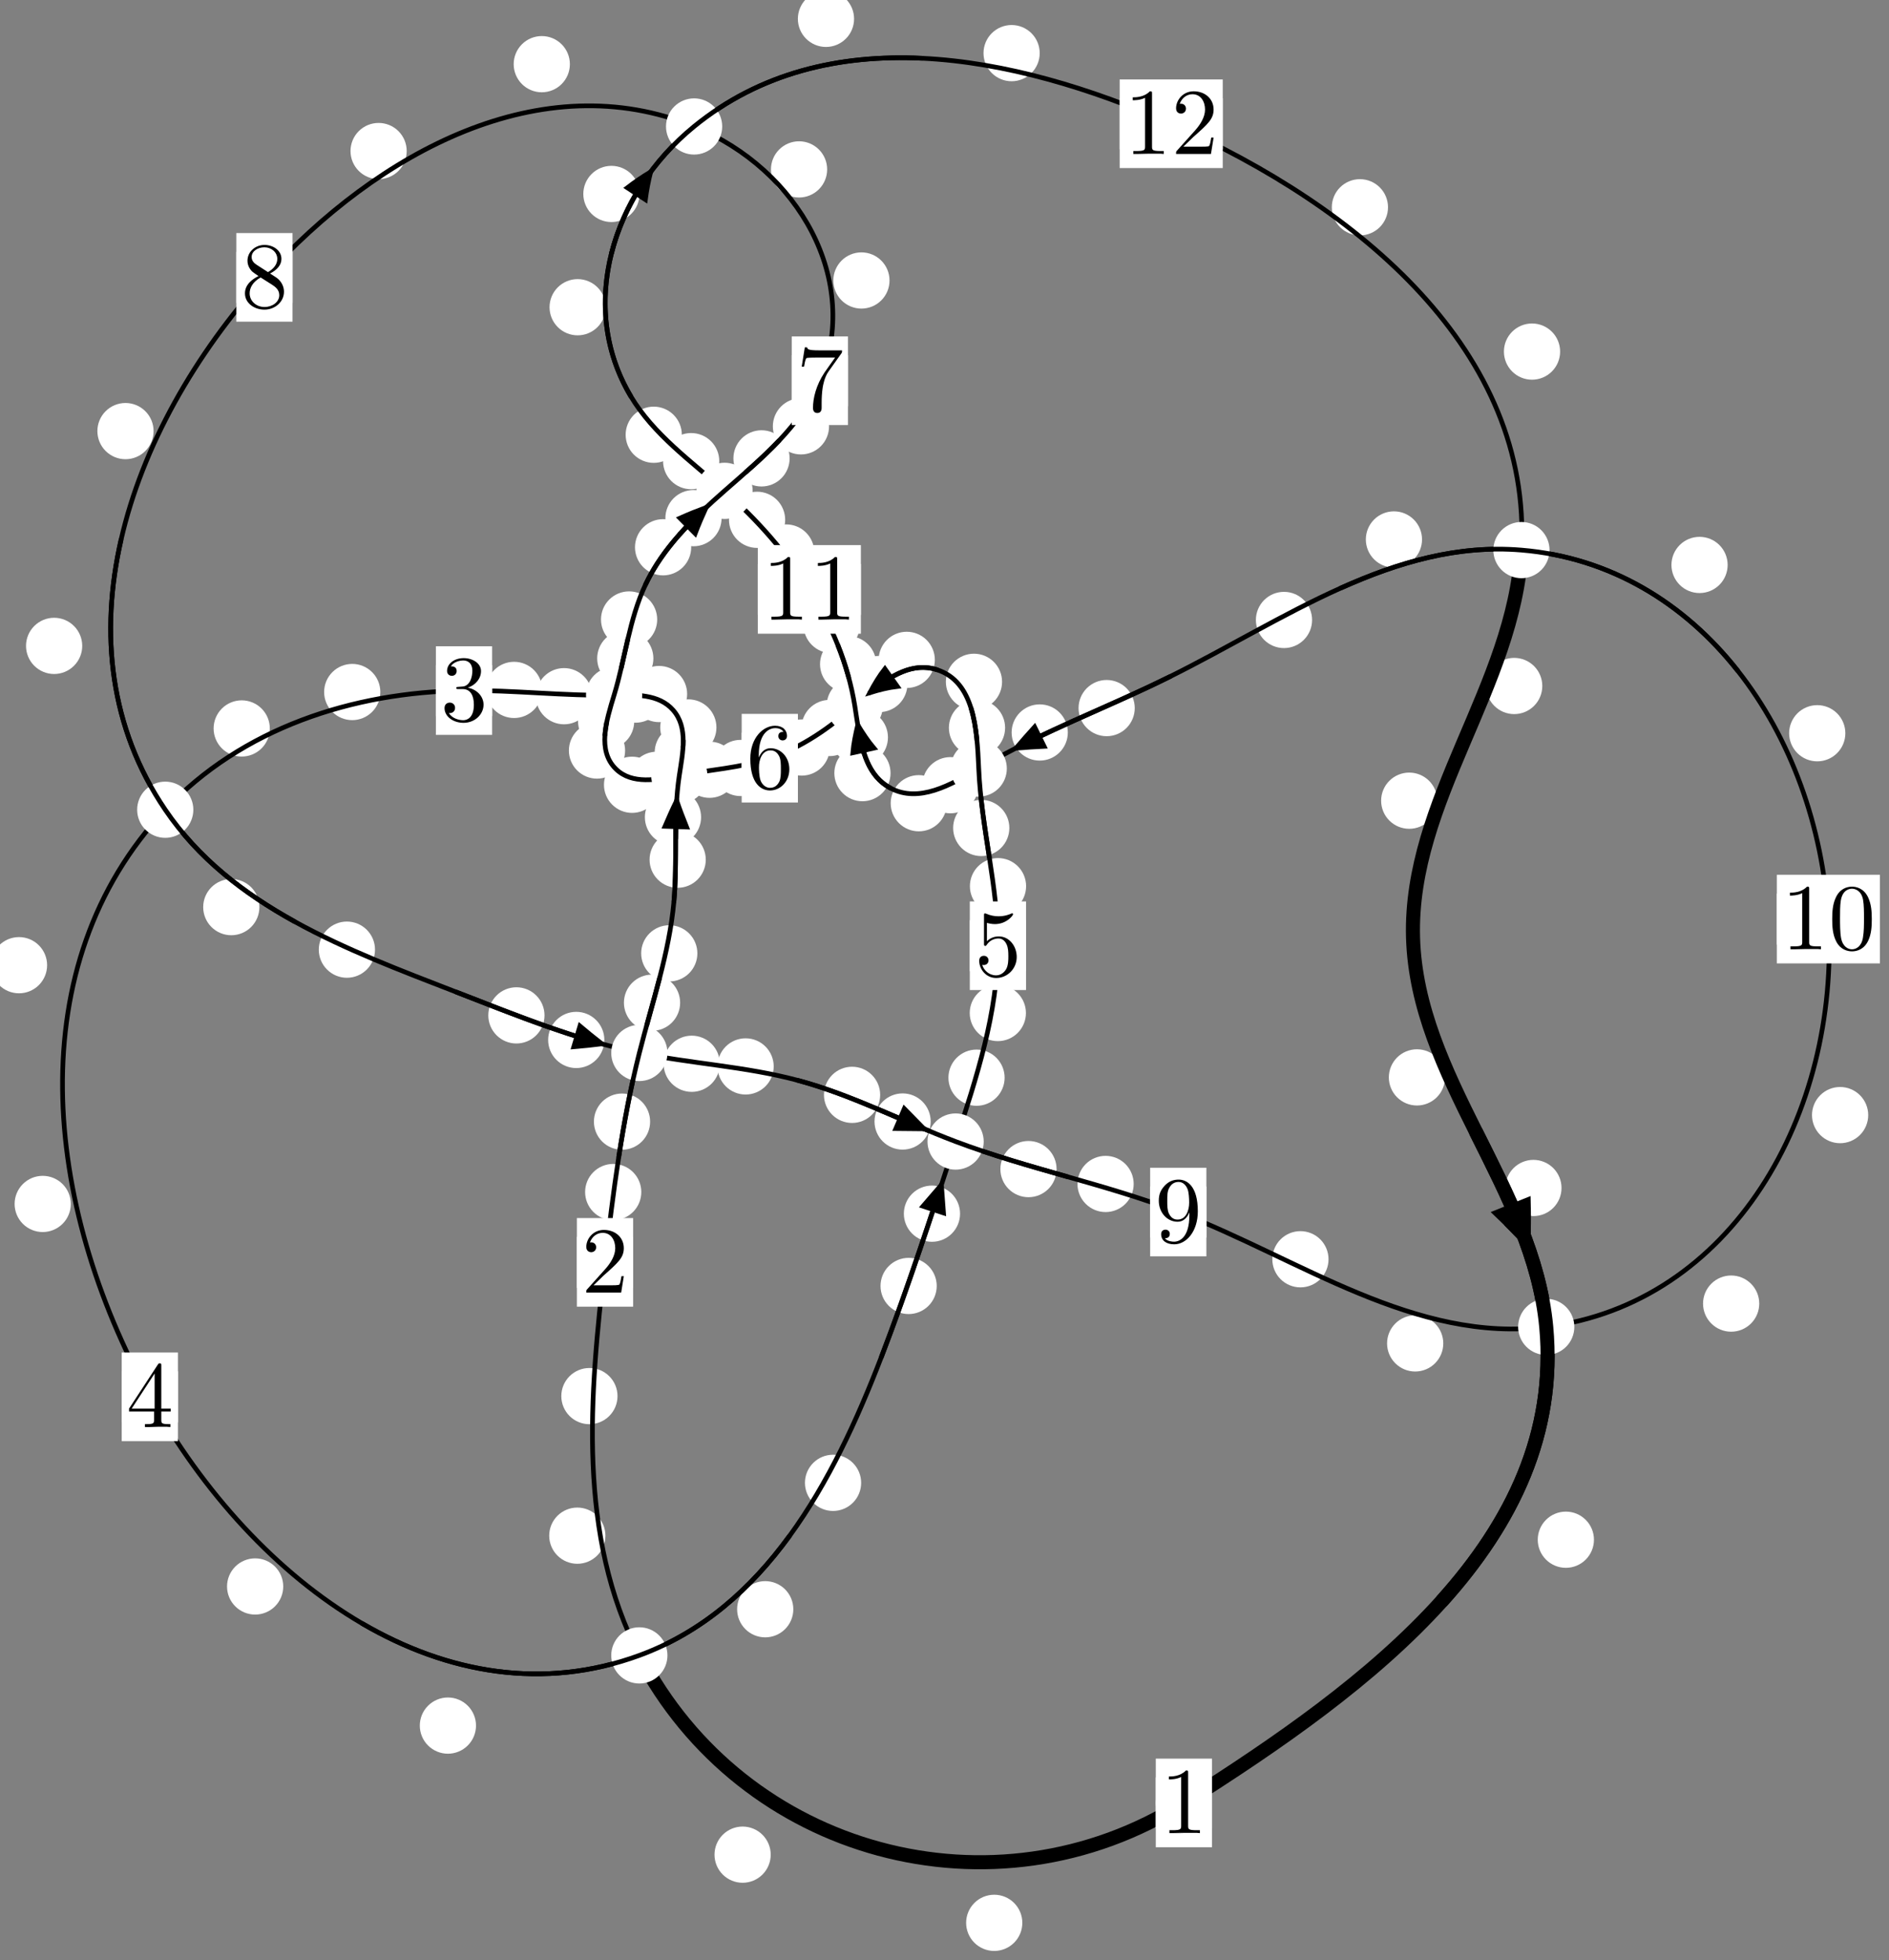 <?xml version="1.0"?>
<!-- Created by MetaPost 1.999 on 2021.07.05:2356 -->
<svg version="1.1" xmlns="http://www.w3.org/2000/svg" xmlns:xlink="http://www.w3.org/1999/xlink" width="200.911" height="208.407" viewBox="0 0 200.911 208.407">
<rect x="0" y="0" width="200.911" height="208.407" fill="#808080" stroke="none"/>
<!-- Original BoundingBox: -68.966797 -31.422104 131.944061 176.984833 -->
  <defs>
    <g transform="scale(0.01,0.01)" id="GLYPHcmr10_48">
      <path style="fill-rule: evenodd;" d="M460 -320C460 -400,455 -480,420 -554C374 -650,292 -666,250 -666C190 -666,117 -640,76 -547C44 -478,39 -400,39 -320C39 -245,43 -155,84 -79C127 2,200 22,249 22C303 22,379 1,423 -94C455 -163,460 -241,460 -320M249 -0C210 -0,151 -25,133 -121C122 -181,122 -273,122 -332C122 -396,122 -462,130 -516C149 -635,224 -644,249 -644C282 -644,348 -626,367 -527C377 -471,377 -395,377 -332C377 -257,377 -189,366 -125C351 -30,294 -0,249 -0"></path>
    </g>
    <g transform="scale(0.01,0.01)" id="GLYPHcmr10_49">
      <path style="fill-rule: evenodd;" d="M294 -640C294 -664,294 -666,271 -666C209 -602,121 -602,89 -602L89 -571C109 -571,168 -571,220 -597L220 -79C220 -43,217 -31,127 -31L95 -31L95 -0L257 -0L130 -3L217 -3L257 -3L297 -3L384 -3L419 -0L419 -31L387 -31C297 -31,294 -42,294 -79"></path>
    </g>
    <g transform="scale(0.01,0.01)" id="GLYPHcmr10_50">
      <path style="fill-rule: evenodd;" d="M127 -77L233 -180C389 -318,449 -372,449 -472C449 -586,359 -666,237 -666C124 -666,50 -574,50 -485C50 -429,100 -429,103 -429C120 -429,155 -441,155 -482C155 -508,137 -534,102 -534C94 -534,92 -534,89 -533C112 -598,166 -635,224 -635C315 -635,358 -554,358 -472C358 -392,308 -313,253 -251L61 -37C50 -26,50 -24,50 -0L421 -0L449 -174L424 -174C419 -144,412 -100,402 -85C395 -77,329 -77,307 -77"></path>
    </g>
    <g transform="scale(0.01,0.01)" id="GLYPHcmr10_51">
      <path style="fill-rule: evenodd;" d="M290 -352C372 -379,430 -449,430 -528C430 -610,342 -666,246 -666C145 -666,69 -606,69 -530C69 -497,91 -478,120 -478C151 -478,171 -500,171 -529C171 -579,124 -579,109 -579C140 -628,206 -641,242 -641C283 -641,338 -619,338 -529C338 -517,336 -459,310 -415C280 -367,246 -364,221 -363C213 -362,189 -360,182 -360C174 -359,167 -358,167 -348C167 -337,174 -337,191 -337L235 -337C317 -337,354 -269,354 -171C354 -35,285 -6,241 -6C198 -6,123 -23,88 -82C123 -77,154 -99,154 -137C154 -173,127 -193,98 -193C74 -193,42 -179,42 -135C42 -44,135 22,244 22C366 22,457 -69,457 -171C457 -253,394 -331,290 -352"></path>
    </g>
    <g transform="scale(0.01,0.01)" id="GLYPHcmr10_52">
      <path style="fill-rule: evenodd;" d="M294 -165L294 -78C294 -42,292 -31,218 -31L197 -31L197 -0L332 -0L238 -3L290 -3L332 -3L374 -3L427 -3L468 -0L468 -31L447 -31C373 -31,371 -42,371 -78L371 -165L471 -165L471 -196L371 -196L371 -651C371 -671,371 -677,355 -677C346 -677,343 -677,335 -665L28 -196L28 -165M300 -196L56 -196L300 -569"></path>
    </g>
    <g transform="scale(0.01,0.01)" id="GLYPHcmr10_53">
      <path style="fill-rule: evenodd;" d="M449 -201C449 -320,367 -420,259 -420C211 -420,168 -404,132 -369L132 -564C152 -558,185 -551,217 -551C340 -551,410 -642,410 -655C410 -661,407 -666,400 -666C399 -666,397 -666,392 -663C372 -654,323 -634,256 -634C216 -634,170 -641,123 -662C115 -665,113 -665,111 -665C101 -665,101 -657,101 -641L101 -345C101 -327,101 -319,115 -319C122 -319,124 -322,128 -328C139 -344,176 -398,257 -398C309 -398,334 -352,342 -334C358 -297,360 -258,360 -208C360 -173,360 -113,336 -71C312 -32,275 -6,229 -6C156 -6,99 -59,82 -118C85 -117,88 -116,99 -116C132 -116,149 -141,149 -165C149 -189,132 -214,99 -214C85 -214,50 -207,50 -161C50 -75,119 22,231 22C347 22,449 -74,449 -201"></path>
    </g>
    <g transform="scale(0.01,0.01)" id="GLYPHcmr10_54">
      <path style="fill-rule: evenodd;" d="M132 -328L132 -352C132 -605,256 -641,307 -641C331 -641,373 -635,395 -601C380 -601,340 -601,340 -556C340 -525,364 -510,386 -510C402 -510,432 -519,432 -558C432 -618,388 -666,305 -666C177 -666,42 -537,42 -316C42 -49,158 22,251 22C362 22,457 -72,457 -204C457 -331,368 -427,257 -427C189 -427,152 -376,132 -328M251 -6C188 -6,158 -66,152 -81C134 -128,134 -208,134 -226C134 -304,166 -404,256 -404C272 -404,318 -404,349 -342C367 -305,367 -254,367 -205C367 -157,367 -107,350 -71C320 -11,274 -6,251 -6"></path>
    </g>
    <g transform="scale(0.01,0.01)" id="GLYPHcmr10_55">
      <path style="fill-rule: evenodd;" d="M476 -609C485 -621,485 -623,485 -644L242 -644C120 -644,118 -657,114 -676L89 -676L56 -470L81 -470C84 -486,93 -549,106 -561C113 -567,191 -567,204 -567L411 -567C400 -551,321 -442,299 -409C209 -274,176 -135,176 -33C176 -23,176 22,222 22C268 22,268 -23,268 -33L268 -84C268 -139,271 -194,279 -248C283 -271,297 -357,341 -419"></path>
    </g>
    <g transform="scale(0.01,0.01)" id="GLYPHcmr10_56">
      <path style="fill-rule: evenodd;" d="M163 -457C117 -487,113 -521,113 -538C113 -599,178 -641,249 -641C322 -641,386 -589,386 -517C386 -460,347 -412,287 -377M309 -362C381 -399,430 -451,430 -517C430 -609,341 -666,250 -666C150 -666,69 -592,69 -499C69 -481,71 -436,113 -389C124 -377,161 -352,186 -335C128 -306,42 -250,42 -151C42 -45,144 22,249 22C362 22,457 -61,457 -168C457 -204,446 -249,408 -291C389 -312,373 -322,309 -362M209 -320L332 -242C360 -223,407 -193,407 -132C407 -58,332 -6,250 -6C164 -6,92 -68,92 -151C92 -209,124 -273,209 -320"></path>
    </g>
    <g transform="scale(0.01,0.01)" id="GLYPHcmr10_57">
      <path style="fill-rule: evenodd;" d="M367 -318L367 -286C367 -52,263 -6,205 -6C188 -6,134 -8,107 -42C151 -42,159 -71,159 -88C159 -119,135 -134,113 -134C97 -134,67 -125,67 -86C67 -19,121 22,206 22C335 22,457 -114,457 -329C457 -598,342 -666,253 -666C198 -666,149 -648,106 -603C65 -558,42 -516,42 -441C42 -316,130 -218,242 -218C303 -218,344 -260,367 -318M243 -241C227 -241,181 -241,150 -304C132 -341,132 -391,132 -440C132 -494,132 -541,153 -578C180 -628,218 -641,253 -641C299 -641,332 -607,349 -562C361 -530,365 -467,365 -421C365 -338,331 -241,243 -241"></path>
    </g>
  </defs>
  <path d="M108.733 204.433C108.733 203.641,108.418 202.881,107.858 202.32C107.297 201.76,106.537 201.445,105.744 201.445C104.952 201.445,104.191 201.76,103.631 202.32C103.071 202.881,102.756 203.641,102.756 204.433C102.756 205.226,103.071 205.986,103.631 206.547C104.191 207.107,104.952 207.422,105.744 207.422C106.537 207.422,107.297 207.107,107.858 206.547C108.418 205.986,108.733 205.226,108.733 204.433Z" style="fill: rgb(100%,100%,100%);stroke: none;"></path>
  <path d="M128.906 191.686C128.906 190.893,128.591 190.133,128.031 189.572C127.47 189.012,126.71 188.697,125.917 188.697C125.125 188.697,124.365 189.012,123.804 189.572C123.244 190.133,122.929 190.893,122.929 191.686C122.929 192.478,123.244 193.238,123.804 193.799C124.365 194.359,125.125 194.674,125.917 194.674C126.71 194.674,127.47 194.359,128.031 193.799C128.591 193.238,128.906 192.478,128.906 191.686Z" style="fill: rgb(100%,100%,100%);stroke: none;"></path>
  <path d="M64.39 163.272C64.39 162.479,64.075 161.719,63.515 161.158C62.954 160.598,62.194 160.283,61.401 160.283C60.609 160.283,59.849 160.598,59.288 161.158C58.728 161.719,58.413 162.479,58.413 163.272C58.413 164.064,58.728 164.824,59.288 165.385C59.849 165.945,60.609 166.26,61.401 166.26C62.194 166.26,62.954 165.945,63.515 165.385C64.075 164.824,64.39 164.064,64.39 163.272Z" style="fill: rgb(100%,100%,100%);stroke: none;"></path>
  <path d="M81.972 197.186C81.972 196.393,81.657 195.633,81.096 195.072C80.536 194.512,79.776 194.197,78.983 194.197C78.19 194.197,77.43 194.512,76.87 195.072C76.309 195.633,75.994 196.393,75.994 197.186C75.994 197.978,76.309 198.739,76.87 199.299C77.43 199.859,78.19 200.174,78.983 200.174C79.776 200.174,80.536 199.859,81.096 199.299C81.657 198.739,81.972 197.978,81.972 197.186Z" style="fill: rgb(100%,100%,100%);stroke: none;"></path>
  <path d="M68.208 126.736C68.208 125.943,67.893 125.183,67.333 124.623C66.772 124.062,66.012 123.747,65.219 123.747C64.427 123.747,63.666 124.062,63.106 124.623C62.546 125.183,62.231 125.943,62.231 126.736C62.231 127.529,62.546 128.289,63.106 128.849C63.666 129.41,64.427 129.725,65.219 129.725C66.012 129.725,66.772 129.41,67.333 128.849C67.893 128.289,68.208 127.529,68.208 126.736Z" style="fill: rgb(100%,100%,100%);stroke: none;"></path>
  <path d="M65.678 148.432C65.678 147.64,65.363 146.879,64.802 146.319C64.242 145.759,63.481 145.444,62.689 145.444C61.896 145.444,61.136 145.759,60.575 146.319C60.015 146.879,59.7 147.64,59.7 148.432C59.7 149.225,60.015 149.985,60.575 150.546C61.136 151.106,61.896 151.421,62.689 151.421C63.481 151.421,64.242 151.106,64.802 150.546C65.363 149.985,65.678 149.225,65.678 148.432Z" style="fill: rgb(100%,100%,100%);stroke: none;"></path>
  <path d="M72.337 106.607C72.337 105.815,72.023 105.054,71.462 104.494C70.902 103.934,70.141 103.619,69.349 103.619C68.556 103.619,67.796 103.934,67.235 104.494C66.675 105.054,66.36 105.815,66.36 106.607C66.36 107.4,66.675 108.16,67.235 108.721C67.796 109.281,68.556 109.596,69.349 109.596C70.141 109.596,70.902 109.281,71.462 108.721C72.023 108.16,72.337 107.4,72.337 106.607Z" style="fill: rgb(100%,100%,100%);stroke: none;"></path>
  <path d="M69.145 119.251C69.145 118.458,68.831 117.698,68.27 117.138C67.71 116.577,66.949 116.262,66.157 116.262C65.364 116.262,64.604 116.577,64.043 117.138C63.483 117.698,63.168 118.458,63.168 119.251C63.168 120.044,63.483 120.804,64.043 121.364C64.604 121.925,65.364 122.24,66.157 122.24C66.949 122.24,67.71 121.925,68.27 121.364C68.831 120.804,69.145 120.044,69.145 119.251Z" style="fill: rgb(100%,100%,100%);stroke: none;"></path>
  <path d="M75.065 91.401C75.065 90.608,74.75 89.848,74.19 89.288C73.629 88.727,72.869 88.412,72.077 88.412C71.284 88.412,70.524 88.727,69.963 89.288C69.403 89.848,69.088 90.608,69.088 91.401C69.088 92.194,69.403 92.954,69.963 93.514C70.524 94.075,71.284 94.39,72.077 94.39C72.869 94.39,73.629 94.075,74.19 93.514C74.75 92.954,75.065 92.194,75.065 91.401Z" style="fill: rgb(100%,100%,100%);stroke: none;"></path>
  <path d="M74.171 101.358C74.171 100.565,73.856 99.805,73.296 99.245C72.735 98.684,71.975 98.369,71.182 98.369C70.39 98.369,69.63 98.684,69.069 99.245C68.509 99.805,68.194 100.565,68.194 101.358C68.194 102.151,68.509 102.911,69.069 103.471C69.63 104.032,70.39 104.347,71.182 104.347C71.975 104.347,72.735 104.032,73.296 103.471C73.856 102.911,74.171 102.151,74.171 101.358Z" style="fill: rgb(100%,100%,100%);stroke: none;"></path>
  <path d="M75.608 80.007C75.608 79.215,75.293 78.454,74.732 77.894C74.172 77.333,73.411 77.019,72.619 77.019C71.826 77.019,71.066 77.333,70.505 77.894C69.945 78.454,69.63 79.215,69.63 80.007C69.63 80.8,69.945 81.56,70.505 82.121C71.066 82.681,71.826 82.996,72.619 82.996C73.411 82.996,74.172 82.681,74.732 82.121C75.293 81.56,75.608 80.8,75.608 80.007Z" style="fill: rgb(100%,100%,100%);stroke: none;"></path>
  <path d="M74.566 86.885C74.566 86.092,74.251 85.332,73.69 84.771C73.13 84.211,72.37 83.896,71.577 83.896C70.784 83.896,70.024 84.211,69.464 84.771C68.903 85.332,68.588 86.092,68.588 86.885C68.588 87.677,68.903 88.438,69.464 88.998C70.024 89.559,70.784 89.874,71.577 89.874C72.37 89.874,73.13 89.559,73.69 88.998C74.251 88.438,74.566 87.677,74.566 86.885Z" style="fill: rgb(100%,100%,100%);stroke: none;"></path>
  <path d="M73.083 73.788C73.083 72.996,72.768 72.236,72.208 71.675C71.647 71.115,70.887 70.8,70.094 70.8C69.302 70.8,68.541 71.115,67.981 71.675C67.421 72.236,67.106 72.996,67.106 73.788C67.106 74.581,67.421 75.341,67.981 75.902C68.541 76.462,69.302 76.777,70.094 76.777C70.887 76.777,71.647 76.462,72.208 75.902C72.768 75.341,73.083 74.581,73.083 73.788Z" style="fill: rgb(100%,100%,100%);stroke: none;"></path>
  <path d="M76.199 77.342C76.199 76.55,75.884 75.789,75.323 75.229C74.763 74.669,74.003 74.354,73.21 74.354C72.417 74.354,71.657 74.669,71.097 75.229C70.536 75.789,70.221 76.55,70.221 77.342C70.221 78.135,70.536 78.895,71.097 79.456C71.657 80.016,72.417 80.331,73.21 80.331C74.003 80.331,74.763 80.016,75.323 79.456C75.884 78.895,76.199 78.135,76.199 77.342Z" style="fill: rgb(100%,100%,100%);stroke: none;"></path>
  <path d="M62.978 74.019C62.978 73.226,62.663 72.466,62.102 71.906C61.542 71.345,60.782 71.03,59.989 71.03C59.196 71.03,58.436 71.345,57.876 71.906C57.315 72.466,57 73.226,57 74.019C57 74.812,57.315 75.572,57.876 76.132C58.436 76.693,59.196 77.008,59.989 77.008C60.782 77.008,61.542 76.693,62.102 76.132C62.663 75.572,62.978 74.812,62.978 74.019Z" style="fill: rgb(100%,100%,100%);stroke: none;"></path>
  <path d="M70.591 73.85C70.591 73.057,70.277 72.297,69.716 71.736C69.156 71.176,68.395 70.861,67.603 70.861C66.81 70.861,66.05 71.176,65.489 71.736C64.929 72.297,64.614 73.057,64.614 73.85C64.614 74.642,64.929 75.403,65.489 75.963C66.05 76.523,66.81 76.838,67.603 76.838C68.395 76.838,69.156 76.523,69.716 75.963C70.277 75.403,70.591 74.642,70.591 73.85Z" style="fill: rgb(100%,100%,100%);stroke: none;"></path>
  <path d="M40.452 73.575C40.452 72.782,40.137 72.022,39.576 71.462C39.016 70.901,38.256 70.586,37.463 70.586C36.67 70.586,35.91 70.901,35.35 71.462C34.789 72.022,34.474 72.782,34.474 73.575C34.474 74.368,34.789 75.128,35.35 75.688C35.91 76.249,36.67 76.564,37.463 76.564C38.256 76.564,39.016 76.249,39.576 75.688C40.137 75.128,40.452 74.368,40.452 73.575Z" style="fill: rgb(100%,100%,100%);stroke: none;"></path>
  <path d="M57.666 73.351C57.666 72.559,57.351 71.798,56.79 71.238C56.23 70.677,55.47 70.362,54.677 70.362C53.884 70.362,53.124 70.677,52.564 71.238C52.003 71.798,51.688 72.559,51.688 73.351C51.688 74.144,52.003 74.904,52.564 75.465C53.124 76.025,53.884 76.34,54.677 76.34C55.47 76.34,56.23 76.025,56.79 75.465C57.351 74.904,57.666 74.144,57.666 73.351Z" style="fill: rgb(100%,100%,100%);stroke: none;"></path>
  <path d="M5.011 102.618C5.011 101.826,4.696 101.066,4.135 100.505C3.575 99.945,2.815 99.63,2.022 99.63C1.229 99.63,0.469 99.945,-0.091 100.505C-0.652 101.066,-0.967 101.826,-0.967 102.618C-0.967 103.411,-0.652 104.171,-0.091 104.732C0.469 105.292,1.229 105.607,2.022 105.607C2.815 105.607,3.575 105.292,4.135 104.732C4.696 104.171,5.011 103.411,5.011 102.618Z" style="fill: rgb(100%,100%,100%);stroke: none;"></path>
  <path d="M28.697 77.448C28.697 76.655,28.382 75.895,27.822 75.335C27.261 74.774,26.501 74.459,25.708 74.459C24.916 74.459,24.155 74.774,23.595 75.335C23.035 75.895,22.72 76.655,22.72 77.448C22.72 78.241,23.035 79.001,23.595 79.561C24.155 80.122,24.916 80.437,25.708 80.437C26.501 80.437,27.261 80.122,27.822 79.561C28.382 79.001,28.697 78.241,28.697 77.448Z" style="fill: rgb(100%,100%,100%);stroke: none;"></path>
  <path d="M30.125 168.672C30.125 167.879,29.81 167.119,29.249 166.558C28.689 165.998,27.929 165.683,27.136 165.683C26.343 165.683,25.583 165.998,25.023 166.558C24.462 167.119,24.147 167.879,24.147 168.672C24.147 169.464,24.462 170.224,25.023 170.785C25.583 171.345,26.343 171.66,27.136 171.66C27.929 171.66,28.689 171.345,29.249 170.785C29.81 170.224,30.125 169.464,30.125 168.672Z" style="fill: rgb(100%,100%,100%);stroke: none;"></path>
  <path d="M7.531 128.002C7.531 127.209,7.216 126.449,6.656 125.888C6.095 125.328,5.335 125.013,4.542 125.013C3.75 125.013,2.99 125.328,2.429 125.888C1.869 126.449,1.554 127.209,1.554 128.002C1.554 128.794,1.869 129.555,2.429 130.115C2.99 130.675,3.75 130.99,4.542 130.99C5.335 130.99,6.095 130.675,6.656 130.115C7.216 129.555,7.531 128.794,7.531 128.002Z" style="fill: rgb(100%,100%,100%);stroke: none;"></path>
  <path d="M84.376 171.093C84.376 170.3,84.061 169.54,83.501 168.979C82.94 168.419,82.18 168.104,81.387 168.104C80.595 168.104,79.834 168.419,79.274 168.979C78.714 169.54,78.399 170.3,78.399 171.093C78.399 171.885,78.714 172.645,79.274 173.206C79.834 173.766,80.595 174.081,81.387 174.081C82.18 174.081,82.94 173.766,83.501 173.206C84.061 172.645,84.376 171.885,84.376 171.093Z" style="fill: rgb(100%,100%,100%);stroke: none;"></path>
  <path d="M50.627 183.464C50.627 182.671,50.312 181.911,49.752 181.351C49.191 180.79,48.431 180.475,47.638 180.475C46.846 180.475,46.086 180.79,45.525 181.351C44.965 181.911,44.65 182.671,44.65 183.464C44.65 184.257,44.965 185.017,45.525 185.577C46.086 186.138,46.846 186.453,47.638 186.453C48.431 186.453,49.191 186.138,49.752 185.577C50.312 185.017,50.627 184.257,50.627 183.464Z" style="fill: rgb(100%,100%,100%);stroke: none;"></path>
  <path d="M99.629 136.722C99.629 135.929,99.314 135.169,98.753 134.609C98.193 134.048,97.433 133.733,96.64 133.733C95.847 133.733,95.087 134.048,94.527 134.609C93.966 135.169,93.651 135.929,93.651 136.722C93.651 137.515,93.966 138.275,94.527 138.835C95.087 139.396,95.847 139.711,96.64 139.711C97.433 139.711,98.193 139.396,98.753 138.835C99.314 138.275,99.629 137.515,99.629 136.722Z" style="fill: rgb(100%,100%,100%);stroke: none;"></path>
  <path d="M91.591 157.654C91.591 156.861,91.276 156.101,90.715 155.541C90.155 154.98,89.394 154.665,88.602 154.665C87.809 154.665,87.049 154.98,86.488 155.541C85.928 156.101,85.613 156.861,85.613 157.654C85.613 158.447,85.928 159.207,86.488 159.767C87.049 160.328,87.809 160.643,88.602 160.643C89.394 160.643,90.155 160.328,90.715 159.767C91.276 159.207,91.591 158.447,91.591 157.654Z" style="fill: rgb(100%,100%,100%);stroke: none;"></path>
  <path d="M106.85 114.579C106.85 113.786,106.535 113.026,105.975 112.466C105.414 111.905,104.654 111.59,103.861 111.59C103.069 111.59,102.309 111.905,101.748 112.466C101.188 113.026,100.873 113.786,100.873 114.579C100.873 115.372,101.188 116.132,101.748 116.692C102.309 117.253,103.069 117.568,103.861 117.568C104.654 117.568,105.414 117.253,105.975 116.692C106.535 116.132,106.85 115.372,106.85 114.579Z" style="fill: rgb(100%,100%,100%);stroke: none;"></path>
  <path d="M102.11 129.038C102.11 128.245,101.795 127.485,101.235 126.924C100.674 126.364,99.914 126.049,99.122 126.049C98.329 126.049,97.569 126.364,97.008 126.924C96.448 127.485,96.133 128.245,96.133 129.038C96.133 129.83,96.448 130.59,97.008 131.151C97.569 131.711,98.329 132.026,99.122 132.026C99.914 132.026,100.674 131.711,101.235 131.151C101.795 130.59,102.11 129.83,102.11 129.038Z" style="fill: rgb(100%,100%,100%);stroke: none;"></path>
  <path d="M109.135 94.217C109.135 93.424,108.82 92.664,108.259 92.103C107.699 91.543,106.939 91.228,106.146 91.228C105.353 91.228,104.593 91.543,104.033 92.103C103.472 92.664,103.157 93.424,103.157 94.217C103.157 95.009,103.472 95.77,104.033 96.33C104.593 96.891,105.353 97.205,106.146 97.205C106.939 97.205,107.699 96.891,108.259 96.33C108.82 95.77,109.135 95.009,109.135 94.217Z" style="fill: rgb(100%,100%,100%);stroke: none;"></path>
  <path d="M109.117 107.704C109.117 106.911,108.802 106.151,108.241 105.59C107.681 105.03,106.921 104.715,106.128 104.715C105.335 104.715,104.575 105.03,104.015 105.59C103.454 106.151,103.139 106.911,103.139 107.704C103.139 108.496,103.454 109.256,104.015 109.817C104.575 110.377,105.335 110.692,106.128 110.692C106.921 110.692,107.681 110.377,108.241 109.817C108.802 109.256,109.117 108.496,109.117 107.704Z" style="fill: rgb(100%,100%,100%);stroke: none;"></path>
  <path d="M106.901 77.377C106.901 76.585,106.586 75.824,106.025 75.264C105.465 74.703,104.705 74.389,103.912 74.389C103.119 74.389,102.359 74.703,101.799 75.264C101.238 75.824,100.923 76.585,100.923 77.377C100.923 78.17,101.238 78.93,101.799 79.491C102.359 80.051,103.119 80.366,103.912 80.366C104.705 80.366,105.465 80.051,106.025 79.491C106.586 78.93,106.901 78.17,106.901 77.377Z" style="fill: rgb(100%,100%,100%);stroke: none;"></path>
  <path d="M107.352 88.03C107.352 87.237,107.037 86.477,106.477 85.916C105.916 85.356,105.156 85.041,104.364 85.041C103.571 85.041,102.811 85.356,102.25 85.916C101.69 86.477,101.375 87.237,101.375 88.03C101.375 88.822,101.69 89.582,102.25 90.143C102.811 90.703,103.571 91.018,104.364 91.018C105.156 91.018,105.916 90.703,106.477 90.143C107.037 89.582,107.352 88.822,107.352 88.03Z" style="fill: rgb(100%,100%,100%);stroke: none;"></path>
  <path d="M99.428 70.156C99.428 69.364,99.113 68.603,98.553 68.043C97.992 67.482,97.232 67.168,96.439 67.168C95.647 67.168,94.886 67.482,94.326 68.043C93.766 68.603,93.451 69.364,93.451 70.156C93.451 70.949,93.766 71.709,94.326 72.27C94.886 72.83,95.647 73.145,96.439 73.145C97.232 73.145,97.992 72.83,98.553 72.27C99.113 71.709,99.428 70.949,99.428 70.156Z" style="fill: rgb(100%,100%,100%);stroke: none;"></path>
  <path d="M106.578 72.489C106.578 71.696,106.263 70.936,105.703 70.375C105.142 69.815,104.382 69.5,103.59 69.5C102.797 69.5,102.037 69.815,101.476 70.375C100.916 70.936,100.601 71.696,100.601 72.489C100.601 73.281,100.916 74.041,101.476 74.602C102.037 75.162,102.797 75.477,103.59 75.477C104.382 75.477,105.142 75.162,105.703 74.602C106.263 74.041,106.578 73.281,106.578 72.489Z" style="fill: rgb(100%,100%,100%);stroke: none;"></path>
  <path d="M91.223 77.4C91.223 76.607,90.908 75.847,90.347 75.286C89.787 74.726,89.027 74.411,88.234 74.411C87.441 74.411,86.681 74.726,86.121 75.286C85.56 75.847,85.245 76.607,85.245 77.4C85.245 78.192,85.56 78.952,86.121 79.513C86.681 80.073,87.441 80.388,88.234 80.388C89.027 80.388,89.787 80.073,90.347 79.513C90.908 78.952,91.223 78.192,91.223 77.4Z" style="fill: rgb(100%,100%,100%);stroke: none;"></path>
  <path d="M96.513 72.722C96.513 71.93,96.198 71.17,95.638 70.609C95.077 70.049,94.317 69.734,93.524 69.734C92.732 69.734,91.972 70.049,91.411 70.609C90.851 71.17,90.536 71.93,90.536 72.722C90.536 73.515,90.851 74.275,91.411 74.836C91.972 75.396,92.732 75.711,93.524 75.711C94.317 75.711,95.077 75.396,95.638 74.836C96.198 74.275,96.513 73.515,96.513 72.722Z" style="fill: rgb(100%,100%,100%);stroke: none;"></path>
  <path d="M81.756 81.65C81.756 80.857,81.441 80.097,80.881 79.536C80.32 78.976,79.56 78.661,78.768 78.661C77.975 78.661,77.215 78.976,76.654 79.536C76.094 80.097,75.779 80.857,75.779 81.65C75.779 82.442,76.094 83.203,76.654 83.763C77.215 84.324,77.975 84.638,78.768 84.638C79.56 84.638,80.32 84.324,80.881 83.763C81.441 83.203,81.756 82.442,81.756 81.65Z" style="fill: rgb(100%,100%,100%);stroke: none;"></path>
  <path d="M88.257 79.475C88.257 78.683,87.942 77.922,87.382 77.362C86.821 76.802,86.061 76.487,85.268 76.487C84.476 76.487,83.715 76.802,83.155 77.362C82.594 77.922,82.279 78.683,82.279 79.475C82.279 80.268,82.594 81.028,83.155 81.589C83.715 82.149,84.476 82.464,85.268 82.464C86.061 82.464,86.821 82.149,87.382 81.589C87.942 81.028,88.257 80.268,88.257 79.475Z" style="fill: rgb(100%,100%,100%);stroke: none;"></path>
  <path d="M72.849 82.906C72.849 82.114,72.534 81.353,71.974 80.793C71.413 80.233,70.653 79.918,69.86 79.918C69.068 79.918,68.308 80.233,67.747 80.793C67.187 81.353,66.872 82.114,66.872 82.906C66.872 83.699,67.187 84.459,67.747 85.02C68.308 85.58,69.068 85.895,69.86 85.895C70.653 85.895,71.413 85.58,71.974 85.02C72.534 84.459,72.849 83.699,72.849 82.906Z" style="fill: rgb(100%,100%,100%);stroke: none;"></path>
  <path d="M78.452 81.838C78.452 81.046,78.137 80.286,77.576 79.725C77.016 79.165,76.256 78.85,75.463 78.85C74.67 78.85,73.91 79.165,73.35 79.725C72.789 80.286,72.474 81.046,72.474 81.838C72.474 82.631,72.789 83.391,73.35 83.952C73.91 84.512,74.67 84.827,75.463 84.827C76.256 84.827,77.016 84.512,77.576 83.952C78.137 83.391,78.452 82.631,78.452 81.838Z" style="fill: rgb(100%,100%,100%);stroke: none;"></path>
  <path d="M66.485 79.796C66.485 79.004,66.17 78.244,65.609 77.683C65.049 77.123,64.289 76.808,63.496 76.808C62.703 76.808,61.943 77.123,61.383 77.683C60.822 78.244,60.507 79.004,60.507 79.796C60.507 80.589,60.822 81.349,61.383 81.91C61.943 82.47,62.703 82.785,63.496 82.785C64.289 82.785,65.049 82.47,65.609 81.91C66.17 81.349,66.485 80.589,66.485 79.796Z" style="fill: rgb(100%,100%,100%);stroke: none;"></path>
  <path d="M70.215 83.437C70.215 82.644,69.9 81.884,69.339 81.324C68.779 80.763,68.019 80.448,67.226 80.448C66.433 80.448,65.673 80.763,65.113 81.324C64.552 81.884,64.237 82.644,64.237 83.437C64.237 84.23,64.552 84.99,65.113 85.55C65.673 86.111,66.433 86.426,67.226 86.426C68.019 86.426,68.779 86.111,69.339 85.55C69.9 84.99,70.215 84.23,70.215 83.437Z" style="fill: rgb(100%,100%,100%);stroke: none;"></path>
  <path d="M69.493 70.002C69.493 69.21,69.178 68.449,68.617 67.889C68.057 67.329,67.296 67.014,66.504 67.014C65.711 67.014,64.951 67.329,64.39 67.889C63.83 68.449,63.515 69.21,63.515 70.002C63.515 70.795,63.83 71.555,64.39 72.116C64.951 72.676,65.711 72.991,66.504 72.991C67.296 72.991,68.057 72.676,68.617 72.116C69.178 71.555,69.493 70.795,69.493 70.002Z" style="fill: rgb(100%,100%,100%);stroke: none;"></path>
  <path d="M67.456 76.679C67.456 75.886,67.141 75.126,66.58 74.566C66.02 74.005,65.26 73.69,64.467 73.69C63.674 73.69,62.914 74.005,62.354 74.566C61.793 75.126,61.478 75.886,61.478 76.679C61.478 77.472,61.793 78.232,62.354 78.792C62.914 79.353,63.674 79.668,64.467 79.668C65.26 79.668,66.02 79.353,66.58 78.792C67.141 78.232,67.456 77.472,67.456 76.679Z" style="fill: rgb(100%,100%,100%);stroke: none;"></path>
  <path d="M73.514 58.185C73.514 57.392,73.199 56.632,72.639 56.072C72.078 55.511,71.318 55.196,70.525 55.196C69.733 55.196,68.972 55.511,68.412 56.072C67.851 56.632,67.537 57.392,67.537 58.185C67.537 58.978,67.851 59.738,68.412 60.298C68.972 60.859,69.733 61.174,70.525 61.174C71.318 61.174,72.078 60.859,72.639 60.298C73.199 59.738,73.514 58.978,73.514 58.185Z" style="fill: rgb(100%,100%,100%);stroke: none;"></path>
  <path d="M69.898 65.863C69.898 65.07,69.583 64.31,69.022 63.749C68.462 63.189,67.702 62.874,66.909 62.874C66.116 62.874,65.356 63.189,64.796 63.749C64.235 64.31,63.92 65.07,63.92 65.863C63.92 66.655,64.235 67.416,64.796 67.976C65.356 68.537,66.116 68.851,66.909 68.851C67.702 68.851,68.462 68.537,69.022 67.976C69.583 67.416,69.898 66.655,69.898 65.863Z" style="fill: rgb(100%,100%,100%);stroke: none;"></path>
  <path d="M83.983 48.734C83.983 47.941,83.668 47.181,83.107 46.621C82.547 46.06,81.787 45.745,80.994 45.745C80.201 45.745,79.441 46.06,78.881 46.621C78.32 47.181,78.005 47.941,78.005 48.734C78.005 49.527,78.32 50.287,78.881 50.847C79.441 51.408,80.201 51.723,80.994 51.723C81.787 51.723,82.547 51.408,83.107 50.847C83.668 50.287,83.983 49.527,83.983 48.734Z" style="fill: rgb(100%,100%,100%);stroke: none;"></path>
  <path d="M76.746 55.088C76.746 54.296,76.431 53.536,75.87 52.975C75.31 52.415,74.55 52.1,73.757 52.1C72.964 52.1,72.204 52.415,71.644 52.975C71.083 53.536,70.768 54.296,70.768 55.088C70.768 55.881,71.083 56.641,71.644 57.202C72.204 57.762,72.964 58.077,73.757 58.077C74.55 58.077,75.31 57.762,75.87 57.202C76.431 56.641,76.746 55.881,76.746 55.088Z" style="fill: rgb(100%,100%,100%);stroke: none;"></path>
  <path d="M94.609 29.821C94.609 29.028,94.294 28.268,93.734 27.708C93.173 27.147,92.413 26.832,91.621 26.832C90.828 26.832,90.068 27.147,89.507 27.708C88.947 28.268,88.632 29.028,88.632 29.821C88.632 30.614,88.947 31.374,89.507 31.934C90.068 32.495,90.828 32.81,91.621 32.81C92.413 32.81,93.173 32.495,93.734 31.934C94.294 31.374,94.609 30.614,94.609 29.821Z" style="fill: rgb(100%,100%,100%);stroke: none;"></path>
  <path d="M88.176 45.328C88.176 44.535,87.861 43.775,87.301 43.215C86.74 42.654,85.98 42.339,85.187 42.339C84.395 42.339,83.635 42.654,83.074 43.215C82.514 43.775,82.199 44.535,82.199 45.328C82.199 46.121,82.514 46.881,83.074 47.441C83.635 48.002,84.395 48.317,85.187 48.317C85.98 48.317,86.74 48.002,87.301 47.441C87.861 46.881,88.176 46.121,88.176 45.328Z" style="fill: rgb(100%,100%,100%);stroke: none;"></path>
  <path d="M60.612 6.822C60.612 6.03,60.297 5.27,59.736 4.709C59.176 4.149,58.416 3.834,57.623 3.834C56.83 3.834,56.07 4.149,55.51 4.709C54.949 5.27,54.634 6.03,54.634 6.822C54.634 7.615,54.949 8.375,55.51 8.936C56.07 9.496,56.83 9.811,57.623 9.811C58.416 9.811,59.176 9.496,59.736 8.936C60.297 8.375,60.612 7.615,60.612 6.822Z" style="fill: rgb(100%,100%,100%);stroke: none;"></path>
  <path d="M87.975 18.01C87.975 17.218,87.66 16.457,87.099 15.897C86.539 15.336,85.779 15.021,84.986 15.021C84.193 15.021,83.433 15.336,82.873 15.897C82.312 16.457,81.997 17.218,81.997 18.01C81.997 18.803,82.312 19.563,82.873 20.124C83.433 20.684,84.193 20.999,84.986 20.999C85.779 20.999,86.539 20.684,87.099 20.124C87.66 19.563,87.975 18.803,87.975 18.01Z" style="fill: rgb(100%,100%,100%);stroke: none;"></path>
  <path d="M16.335 45.834C16.335 45.041,16.02 44.281,15.46 43.721C14.899 43.16,14.139 42.845,13.346 42.845C12.554 42.845,11.794 43.16,11.233 43.721C10.673 44.281,10.358 45.041,10.358 45.834C10.358 46.627,10.673 47.387,11.233 47.947C11.794 48.508,12.554 48.823,13.346 48.823C14.139 48.823,14.899 48.508,15.46 47.947C16.02 47.387,16.335 46.627,16.335 45.834Z" style="fill: rgb(100%,100%,100%);stroke: none;"></path>
  <path d="M43.256 16.059C43.256 15.266,42.942 14.506,42.381 13.945C41.821 13.385,41.06 13.07,40.268 13.07C39.475 13.07,38.715 13.385,38.154 13.945C37.594 14.506,37.279 15.266,37.279 16.059C37.279 16.851,37.594 17.611,38.154 18.172C38.715 18.732,39.475 19.047,40.268 19.047C41.06 19.047,41.821 18.732,42.381 18.172C42.942 17.611,43.256 16.851,43.256 16.059Z" style="fill: rgb(100%,100%,100%);stroke: none;"></path>
  <path d="M27.589 96.445C27.589 95.652,27.274 94.892,26.713 94.331C26.153 93.771,25.393 93.456,24.6 93.456C23.807 93.456,23.047 93.771,22.487 94.331C21.926 94.892,21.611 95.652,21.611 96.445C21.611 97.237,21.926 97.997,22.487 98.558C23.047 99.118,23.807 99.433,24.6 99.433C25.393 99.433,26.153 99.118,26.713 98.558C27.274 97.997,27.589 97.237,27.589 96.445Z" style="fill: rgb(100%,100%,100%);stroke: none;"></path>
  <path d="M8.746 68.67C8.746 67.877,8.431 67.117,7.87 66.557C7.31 65.996,6.55 65.681,5.757 65.681C4.964 65.681,4.204 65.996,3.644 66.557C3.083 67.117,2.768 67.877,2.768 68.67C2.768 69.463,3.083 70.223,3.644 70.783C4.204 71.344,4.964 71.659,5.757 71.659C6.55 71.659,7.31 71.344,7.87 70.783C8.431 70.223,8.746 69.463,8.746 68.67Z" style="fill: rgb(100%,100%,100%);stroke: none;"></path>
  <path d="M57.913 107.954C57.913 107.161,57.598 106.401,57.037 105.841C56.477 105.28,55.717 104.965,54.924 104.965C54.131 104.965,53.371 105.28,52.811 105.841C52.25 106.401,51.935 107.161,51.935 107.954C51.935 108.747,52.25 109.507,52.811 110.067C53.371 110.628,54.131 110.943,54.924 110.943C55.717 110.943,56.477 110.628,57.037 110.067C57.598 109.507,57.913 108.747,57.913 107.954Z" style="fill: rgb(100%,100%,100%);stroke: none;"></path>
  <path d="M39.885 100.967C39.885 100.174,39.57 99.414,39.01 98.854C38.449 98.293,37.689 97.978,36.896 97.978C36.104 97.978,35.343 98.293,34.783 98.854C34.222 99.414,33.907 100.174,33.907 100.967C33.907 101.76,34.222 102.52,34.783 103.08C35.343 103.641,36.104 103.956,36.896 103.956C37.689 103.956,38.449 103.641,39.01 103.08C39.57 102.52,39.885 101.76,39.885 100.967Z" style="fill: rgb(100%,100%,100%);stroke: none;"></path>
  <path d="M76.559 113.098C76.559 112.306,76.244 111.545,75.684 110.985C75.123 110.425,74.363 110.11,73.57 110.11C72.778 110.11,72.017 110.425,71.457 110.985C70.896 111.545,70.582 112.306,70.582 113.098C70.582 113.891,70.896 114.651,71.457 115.212C72.017 115.772,72.778 116.087,73.57 116.087C74.363 116.087,75.123 115.772,75.684 115.212C76.244 114.651,76.559 113.891,76.559 113.098Z" style="fill: rgb(100%,100%,100%);stroke: none;"></path>
  <path d="M64.278 110.566C64.278 109.773,63.963 109.013,63.402 108.453C62.842 107.892,62.082 107.577,61.289 107.577C60.496 107.577,59.736 107.892,59.176 108.453C58.615 109.013,58.3 109.773,58.3 110.566C58.3 111.359,58.615 112.119,59.176 112.679C59.736 113.24,60.496 113.555,61.289 113.555C62.082 113.555,62.842 113.24,63.402 112.679C63.963 112.119,64.278 111.359,64.278 110.566Z" style="fill: rgb(100%,100%,100%);stroke: none;"></path>
  <path d="M93.613 116.403C93.613 115.611,93.298 114.85,92.737 114.29C92.177 113.729,91.417 113.414,90.624 113.414C89.831 113.414,89.071 113.729,88.511 114.29C87.95 114.85,87.635 115.611,87.635 116.403C87.635 117.196,87.95 117.956,88.511 118.517C89.071 119.077,89.831 119.392,90.624 119.392C91.417 119.392,92.177 119.077,92.737 118.517C93.298 117.956,93.613 117.196,93.613 116.403Z" style="fill: rgb(100%,100%,100%);stroke: none;"></path>
  <path d="M82.29 113.38C82.29 112.588,81.975 111.828,81.414 111.267C80.854 110.707,80.094 110.392,79.301 110.392C78.508 110.392,77.748 110.707,77.188 111.267C76.627 111.828,76.312 112.588,76.312 113.38C76.312 114.173,76.627 114.933,77.188 115.494C77.748 116.054,78.508 116.369,79.301 116.369C80.094 116.369,80.854 116.054,81.414 115.494C81.975 114.933,82.29 114.173,82.29 113.38Z" style="fill: rgb(100%,100%,100%);stroke: none;"></path>
  <path d="M112.377 124.297C112.377 123.504,112.062 122.744,111.501 122.183C110.941 121.623,110.181 121.308,109.388 121.308C108.595 121.308,107.835 121.623,107.275 122.183C106.714 122.744,106.399 123.504,106.399 124.297C106.399 125.089,106.714 125.85,107.275 126.41C107.835 126.971,108.595 127.286,109.388 127.286C110.181 127.286,110.941 126.971,111.501 126.41C112.062 125.85,112.377 125.089,112.377 124.297Z" style="fill: rgb(100%,100%,100%);stroke: none;"></path>
  <path d="M98.988 119.237C98.988 118.445,98.674 117.684,98.113 117.124C97.553 116.563,96.792 116.248,96 116.248C95.207 116.248,94.447 116.563,93.886 117.124C93.326 117.684,93.011 118.445,93.011 119.237C93.011 120.03,93.326 120.79,93.886 121.351C94.447 121.911,95.207 122.226,96 122.226C96.792 122.226,97.553 121.911,98.113 121.351C98.674 120.79,98.988 120.03,98.988 119.237Z" style="fill: rgb(100%,100%,100%);stroke: none;"></path>
  <path d="M141.3 133.883C141.3 133.091,140.985 132.33,140.425 131.77C139.864 131.209,139.104 130.894,138.311 130.894C137.519 130.894,136.758 131.209,136.198 131.77C135.637 132.33,135.323 133.091,135.323 133.883C135.323 134.676,135.637 135.436,136.198 135.997C136.758 136.557,137.519 136.872,138.311 136.872C139.104 136.872,139.864 136.557,140.425 135.997C140.985 135.436,141.3 134.676,141.3 133.883Z" style="fill: rgb(100%,100%,100%);stroke: none;"></path>
  <path d="M120.576 125.878C120.576 125.085,120.262 124.325,119.701 123.764C119.141 123.204,118.38 122.889,117.588 122.889C116.795 122.889,116.035 123.204,115.474 123.764C114.914 124.325,114.599 125.085,114.599 125.878C114.599 126.67,114.914 127.43,115.474 127.991C116.035 128.551,116.795 128.866,117.588 128.866C118.38 128.866,119.141 128.551,119.701 127.991C120.262 127.43,120.576 126.67,120.576 125.878Z" style="fill: rgb(100%,100%,100%);stroke: none;"></path>
  <path d="M187.111 138.598C187.111 137.805,186.796 137.045,186.235 136.484C185.675 135.924,184.915 135.609,184.122 135.609C183.329 135.609,182.569 135.924,182.009 136.484C181.448 137.045,181.133 137.805,181.133 138.598C181.133 139.39,181.448 140.151,182.009 140.711C182.569 141.271,183.329 141.586,184.122 141.586C184.915 141.586,185.675 141.271,186.235 140.711C186.796 140.151,187.111 139.39,187.111 138.598Z" style="fill: rgb(100%,100%,100%);stroke: none;"></path>
  <path d="M153.505 142.829C153.505 142.037,153.19 141.276,152.63 140.716C152.069 140.155,151.309 139.841,150.516 139.841C149.724 139.841,148.963 140.155,148.403 140.716C147.842 141.276,147.527 142.037,147.527 142.829C147.527 143.622,147.842 144.382,148.403 144.943C148.963 145.503,149.724 145.818,150.516 145.818C151.309 145.818,152.069 145.503,152.63 144.943C153.19 144.382,153.505 143.622,153.505 142.829Z" style="fill: rgb(100%,100%,100%);stroke: none;"></path>
  <path d="M196.268 77.957C196.268 77.165,195.953 76.405,195.392 75.844C194.832 75.284,194.072 74.969,193.279 74.969C192.486 74.969,191.726 75.284,191.165 75.844C190.605 76.405,190.29 77.165,190.29 77.957C190.29 78.75,190.605 79.51,191.165 80.071C191.726 80.631,192.486 80.946,193.279 80.946C194.072 80.946,194.832 80.631,195.392 80.071C195.953 79.51,196.268 78.75,196.268 77.957Z" style="fill: rgb(100%,100%,100%);stroke: none;"></path>
  <path d="M198.7 118.556C198.7 117.764,198.385 117.004,197.824 116.443C197.264 115.883,196.504 115.568,195.711 115.568C194.918 115.568,194.158 115.883,193.598 116.443C193.037 117.004,192.722 117.764,192.722 118.556C192.722 119.349,193.037 120.109,193.598 120.67C194.158 121.23,194.918 121.545,195.711 121.545C196.504 121.545,197.264 121.23,197.824 120.67C198.385 120.109,198.7 119.349,198.7 118.556Z" style="fill: rgb(100%,100%,100%);stroke: none;"></path>
  <path d="M151.245 57.354C151.245 56.561,150.93 55.801,150.37 55.24C149.809 54.68,149.049 54.365,148.256 54.365C147.464 54.365,146.704 54.68,146.143 55.24C145.583 55.801,145.268 56.561,145.268 57.354C145.268 58.146,145.583 58.906,146.143 59.467C146.704 60.027,147.464 60.342,148.256 60.342C149.049 60.342,149.809 60.027,150.37 59.467C150.93 58.906,151.245 58.146,151.245 57.354Z" style="fill: rgb(100%,100%,100%);stroke: none;"></path>
  <path d="M183.75 60.065C183.75 59.272,183.435 58.512,182.874 57.951C182.314 57.391,181.554 57.076,180.761 57.076C179.968 57.076,179.208 57.391,178.648 57.951C178.087 58.512,177.772 59.272,177.772 60.065C177.772 60.857,178.087 61.618,178.648 62.178C179.208 62.739,179.968 63.053,180.761 63.053C181.554 63.053,182.314 62.739,182.874 62.178C183.435 61.618,183.75 60.857,183.75 60.065Z" style="fill: rgb(100%,100%,100%);stroke: none;"></path>
  <path d="M120.69 75.284C120.69 74.491,120.375 73.731,119.815 73.17C119.255 72.61,118.494 72.295,117.702 72.295C116.909 72.295,116.149 72.61,115.588 73.17C115.028 73.731,114.713 74.491,114.713 75.284C114.713 76.076,115.028 76.837,115.588 77.397C116.149 77.958,116.909 78.272,117.702 78.272C118.494 78.272,119.255 77.958,119.815 77.397C120.375 76.837,120.69 76.076,120.69 75.284Z" style="fill: rgb(100%,100%,100%);stroke: none;"></path>
  <path d="M139.552 65.914C139.552 65.121,139.237 64.361,138.676 63.801C138.116 63.24,137.356 62.925,136.563 62.925C135.77 62.925,135.01 63.24,134.45 63.801C133.889 64.361,133.574 65.121,133.574 65.914C133.574 66.707,133.889 67.467,134.45 68.027C135.01 68.588,135.77 68.903,136.563 68.903C137.356 68.903,138.116 68.588,138.676 68.027C139.237 67.467,139.552 66.707,139.552 65.914Z" style="fill: rgb(100%,100%,100%);stroke: none;"></path>
  <path d="M104.075 83.483C104.075 82.69,103.761 81.93,103.2 81.369C102.64 80.809,101.879 80.494,101.087 80.494C100.294 80.494,99.534 80.809,98.973 81.369C98.413 81.93,98.098 82.69,98.098 83.483C98.098 84.275,98.413 85.036,98.973 85.596C99.534 86.157,100.294 86.471,101.087 86.471C101.879 86.471,102.64 86.157,103.2 85.596C103.761 85.036,104.075 84.275,104.075 83.483Z" style="fill: rgb(100%,100%,100%);stroke: none;"></path>
  <path d="M113.572 77.877C113.572 77.084,113.257 76.324,112.697 75.764C112.136 75.203,111.376 74.888,110.584 74.888C109.791 74.888,109.031 75.203,108.47 75.764C107.91 76.324,107.595 77.084,107.595 77.877C107.595 78.67,107.91 79.43,108.47 79.99C109.031 80.551,109.791 80.866,110.584 80.866C111.376 80.866,112.136 80.551,112.697 79.99C113.257 79.43,113.572 78.67,113.572 77.877Z" style="fill: rgb(100%,100%,100%);stroke: none;"></path>
  <path d="M94.717 82.199C94.717 81.406,94.402 80.646,93.841 80.085C93.281 79.525,92.521 79.21,91.728 79.21C90.935 79.21,90.175 79.525,89.615 80.085C89.054 80.646,88.739 81.406,88.739 82.199C88.739 82.991,89.054 83.751,89.615 84.312C90.175 84.872,90.935 85.187,91.728 85.187C92.521 85.187,93.281 84.872,93.841 84.312C94.402 83.751,94.717 82.991,94.717 82.199Z" style="fill: rgb(100%,100%,100%);stroke: none;"></path>
  <path d="M100.709 85.399C100.709 84.606,100.394 83.846,99.834 83.286C99.273 82.725,98.513 82.41,97.721 82.41C96.928 82.41,96.168 82.725,95.607 83.286C95.047 83.846,94.732 84.606,94.732 85.399C94.732 86.192,95.047 86.952,95.607 87.512C96.168 88.073,96.928 88.388,97.721 88.388C98.513 88.388,99.273 88.073,99.834 87.512C100.394 86.952,100.709 86.192,100.709 85.399Z" style="fill: rgb(100%,100%,100%);stroke: none;"></path>
  <path d="M93.194 70.616C93.194 69.824,92.879 69.063,92.319 68.503C91.758 67.943,90.998 67.628,90.205 67.628C89.413 67.628,88.652 67.943,88.092 68.503C87.531 69.063,87.217 69.824,87.217 70.616C87.217 71.409,87.531 72.169,88.092 72.73C88.652 73.29,89.413 73.605,90.205 73.605C90.998 73.605,91.758 73.29,92.319 72.73C92.879 72.169,93.194 71.409,93.194 70.616Z" style="fill: rgb(100%,100%,100%);stroke: none;"></path>
  <path d="M94.441 78.396C94.441 77.603,94.126 76.843,93.566 76.283C93.005 75.722,92.245 75.407,91.453 75.407C90.66 75.407,89.9 75.722,89.339 76.283C88.779 76.843,88.464 77.603,88.464 78.396C88.464 79.189,88.779 79.949,89.339 80.509C89.9 81.07,90.66 81.385,91.453 81.385C92.245 81.385,93.005 81.07,93.566 80.509C94.126 79.949,94.441 79.189,94.441 78.396Z" style="fill: rgb(100%,100%,100%);stroke: none;"></path>
  <path d="M86.608 58.742C86.608 57.949,86.293 57.189,85.732 56.628C85.172 56.068,84.412 55.753,83.619 55.753C82.826 55.753,82.066 56.068,81.506 56.628C80.945 57.189,80.63 57.949,80.63 58.742C80.63 59.534,80.945 60.294,81.506 60.855C82.066 61.415,82.826 61.73,83.619 61.73C84.412 61.73,85.172 61.415,85.732 60.855C86.293 60.294,86.608 59.534,86.608 58.742Z" style="fill: rgb(100%,100%,100%);stroke: none;"></path>
  <path d="M91.443 66.453C91.443 65.66,91.128 64.9,90.568 64.339C90.007 63.779,89.247 63.464,88.454 63.464C87.662 63.464,86.902 63.779,86.341 64.339C85.781 64.9,85.466 65.66,85.466 66.453C85.466 67.245,85.781 68.006,86.341 68.566C86.902 69.127,87.662 69.441,88.454 69.441C89.247 69.441,90.007 69.127,90.568 68.566C91.128 68.006,91.443 67.245,91.443 66.453Z" style="fill: rgb(100%,100%,100%);stroke: none;"></path>
  <path d="M76.501 49.028C76.501 48.236,76.186 47.475,75.625 46.915C75.065 46.355,74.304 46.04,73.512 46.04C72.719 46.04,71.959 46.355,71.398 46.915C70.838 47.475,70.523 48.236,70.523 49.028C70.523 49.821,70.838 50.581,71.398 51.142C71.959 51.702,72.719 52.017,73.512 52.017C74.304 52.017,75.065 51.702,75.625 51.142C76.186 50.581,76.501 49.821,76.501 49.028Z" style="fill: rgb(100%,100%,100%);stroke: none;"></path>
  <path d="M83.51 55.266C83.51 54.473,83.195 53.713,82.635 53.152C82.074 52.592,81.314 52.277,80.521 52.277C79.729 52.277,78.969 52.592,78.408 53.152C77.848 53.713,77.533 54.473,77.533 55.266C77.533 56.058,77.848 56.818,78.408 57.379C78.969 57.939,79.729 58.254,80.521 58.254C81.314 58.254,82.074 57.939,82.635 57.379C83.195 56.818,83.51 56.058,83.51 55.266Z" style="fill: rgb(100%,100%,100%);stroke: none;"></path>
  <path d="M64.425 32.663C64.425 31.871,64.11 31.111,63.55 30.55C62.989 29.99,62.229 29.675,61.436 29.675C60.644 29.675,59.884 29.99,59.323 30.55C58.763 31.111,58.448 31.871,58.448 32.663C58.448 33.456,58.763 34.216,59.323 34.777C59.884 35.337,60.644 35.652,61.436 35.652C62.229 35.652,62.989 35.337,63.55 34.777C64.11 34.216,64.425 33.456,64.425 32.663Z" style="fill: rgb(100%,100%,100%);stroke: none;"></path>
  <path d="M72.519 46.222C72.519 45.43,72.204 44.67,71.644 44.109C71.083 43.549,70.323 43.234,69.531 43.234C68.738 43.234,67.978 43.549,67.417 44.109C66.857 44.67,66.542 45.43,66.542 46.222C66.542 47.015,66.857 47.775,67.417 48.336C67.978 48.896,68.738 49.211,69.531 49.211C70.323 49.211,71.083 48.896,71.644 48.336C72.204 47.775,72.519 47.015,72.519 46.222Z" style="fill: rgb(100%,100%,100%);stroke: none;"></path>
  <path d="M90.838 2.004C90.838 1.211,90.523 0.451,89.962 -0.109C89.402 -0.67,88.642 -0.985,87.849 -0.985C87.056 -0.985,86.296 -0.67,85.736 -0.109C85.175 0.451,84.86 1.211,84.86 2.004C84.86 2.797,85.175 3.557,85.736 4.117C86.296 4.678,87.056 4.993,87.849 4.993C88.642 4.993,89.402 4.678,89.962 4.117C90.523 3.557,90.838 2.797,90.838 2.004Z" style="fill: rgb(100%,100%,100%);stroke: none;"></path>
  <path d="M68.018 20.621C68.018 19.828,67.703 19.068,67.142 18.507C66.582 17.947,65.822 17.632,65.029 17.632C64.236 17.632,63.476 17.947,62.916 18.507C62.355 19.068,62.04 19.828,62.04 20.621C62.04 21.413,62.355 22.173,62.916 22.734C63.476 23.294,64.236 23.609,65.029 23.609C65.822 23.609,66.582 23.294,67.142 22.734C67.703 22.173,68.018 21.413,68.018 20.621Z" style="fill: rgb(100%,100%,100%);stroke: none;"></path>
  <path d="M147.627 22.037C147.627 21.245,147.312 20.484,146.752 19.924C146.191 19.363,145.431 19.049,144.638 19.049C143.846 19.049,143.085 19.363,142.525 19.924C141.964 20.484,141.65 21.245,141.65 22.037C141.65 22.83,141.964 23.59,142.525 24.151C143.085 24.711,143.846 25.026,144.638 25.026C145.431 25.026,146.191 24.711,146.752 24.151C147.312 23.59,147.627 22.83,147.627 22.037Z" style="fill: rgb(100%,100%,100%);stroke: none;"></path>
  <path d="M110.582 5.649C110.582 4.856,110.267 4.096,109.706 3.536C109.146 2.975,108.386 2.66,107.593 2.66C106.8 2.66,106.04 2.975,105.48 3.536C104.919 4.096,104.604 4.856,104.604 5.649C104.604 6.442,104.919 7.202,105.48 7.762C106.04 8.323,106.8 8.638,107.593 8.638C108.386 8.638,109.146 8.323,109.706 7.762C110.267 7.202,110.582 6.442,110.582 5.649Z" style="fill: rgb(100%,100%,100%);stroke: none;"></path>
  <path d="M164.037 72.934C164.037 72.141,163.722 71.381,163.161 70.82C162.601 70.26,161.84 69.945,161.048 69.945C160.255 69.945,159.495 70.26,158.934 70.82C158.374 71.381,158.059 72.141,158.059 72.934C158.059 73.726,158.374 74.487,158.934 75.047C159.495 75.608,160.255 75.923,161.048 75.923C161.84 75.923,162.601 75.608,163.161 75.047C163.722 74.487,164.037 73.726,164.037 72.934Z" style="fill: rgb(100%,100%,100%);stroke: none;"></path>
  <path d="M165.932 37.381C165.932 36.588,165.617 35.828,165.056 35.268C164.496 34.707,163.735 34.392,162.943 34.392C162.15 34.392,161.39 34.707,160.829 35.268C160.269 35.828,159.954 36.588,159.954 37.381C159.954 38.174,160.269 38.934,160.829 39.494C161.39 40.055,162.15 40.37,162.943 40.37C163.735 40.37,164.496 40.055,165.056 39.494C165.617 38.934,165.932 38.174,165.932 37.381Z" style="fill: rgb(100%,100%,100%);stroke: none;"></path>
  <path d="M153.692 114.546C153.692 113.754,153.378 112.994,152.817 112.433C152.257 111.873,151.496 111.558,150.704 111.558C149.911 111.558,149.151 111.873,148.59 112.433C148.03 112.994,147.715 113.754,147.715 114.546C147.715 115.339,148.03 116.099,148.59 116.66C149.151 117.22,149.911 117.535,150.704 117.535C151.496 117.535,152.257 117.22,152.817 116.66C153.378 116.099,153.692 115.339,153.692 114.546Z" style="fill: rgb(100%,100%,100%);stroke: none;"></path>
  <path d="M152.872 85.129C152.872 84.336,152.557 83.576,151.996 83.016C151.436 82.455,150.676 82.14,149.883 82.14C149.09 82.14,148.33 82.455,147.77 83.016C147.209 83.576,146.894 84.336,146.894 85.129C146.894 85.922,147.209 86.682,147.77 87.242C148.33 87.803,149.09 88.118,149.883 88.118C150.676 88.118,151.436 87.803,151.996 87.242C152.557 86.682,152.872 85.922,152.872 85.129Z" style="fill: rgb(100%,100%,100%);stroke: none;"></path>
  <path d="M169.531 163.701C169.531 162.909,169.216 162.148,168.655 161.588C168.095 161.027,167.335 160.713,166.542 160.713C165.749 160.713,164.989 161.027,164.429 161.588C163.868 162.148,163.553 162.909,163.553 163.701C163.553 164.494,163.868 165.254,164.429 165.815C164.989 166.375,165.749 166.69,166.542 166.69C167.335 166.69,168.095 166.375,168.655 165.815C169.216 165.254,169.531 164.494,169.531 163.701Z" style="fill: rgb(100%,100%,100%);stroke: none;"></path>
  <path d="M166.081 126.304C166.081 125.512,165.766 124.752,165.205 124.191C164.645 123.631,163.885 123.316,163.092 123.316C162.299 123.316,161.539 123.631,160.979 124.191C160.418 124.752,160.103 125.512,160.103 126.304C160.103 127.097,160.418 127.857,160.979 128.418C161.539 128.978,162.299 129.293,163.092 129.293C163.885 129.293,164.645 128.978,165.205 128.418C165.766 127.857,166.081 127.097,166.081 126.304Z" style="fill: rgb(100%,100%,100%);stroke: none;"></path>
  <path d="M125.917 191.686C105.744 204.433,78.983 197.186,68 176C61.401 163.272,62.689 148.432,64.347 134.214C65.219 126.736,66.157 119.251,68 111.95C69.349 106.607,71.182 101.358,71.676 95.865C72.077 91.401,71.577 86.885,72.249 82.451C72.619 80.007,73.21 77.342,71.591 75.496C70.094 73.788,67.603 73.85,65.315 73.9C59.989 74.019,54.677 73.351,49.351 73.421C37.463 73.575,25.708 77.448,17.575 86.09C2.022 102.618,4.542 128.002,15.935 148.51C27.136 168.672,47.638 183.464,68 176C81.387 171.093,88.602 157.654,93.746 144.258C96.64 136.722,99.122 129.038,101.636 121.367C103.861 114.579,106.128 107.704,106.138 100.548C106.146 94.217,104.364 88.03,104.096 81.707C103.912 77.377,103.59 72.489,99.676 71.212C96.439 70.156,93.524 72.722,90.913 75.031C88.234 77.4,85.268 79.475,81.874 80.611C78.768 81.65,75.463 81.838,72.249 82.451C69.86 82.906,67.226 83.437,65.512 81.764C63.496 79.796,64.467 76.679,65.315 73.9C66.504 70.002,66.909 65.863,68.648 62.17C70.525 58.185,73.757 55.088,77.061 52.187C80.994 48.734,85.187 45.328,87.198 40.48C91.621 29.821,84.986 18.01,73.823 13.446C57.623 6.822,40.268 16.059,28.123 29.491C13.346 45.834,5.757 68.67,17.575 86.09C24.6 96.445,36.896 100.967,48.539 105.479C54.924 107.954,61.289 110.566,68 111.95C73.57 113.098,79.301 113.38,84.798 114.848C90.624 116.403,96 119.237,101.636 121.367C109.388 124.297,117.588 125.878,125.318 128.864C138.311 133.883,150.516 142.829,164.455 141.074C184.122 138.598,195.711 118.556,194.463 97.718C193.279 77.957,180.761 60.065,161.818 58.485C148.256 57.354,136.563 65.914,124.446 71.933C117.702 75.284,110.584 77.877,104.096 81.707C101.087 83.483,97.721 85.399,94.705 83.788C91.728 82.199,91.453 78.396,90.913 75.031C90.205 70.616,88.454 66.453,86.08 62.666C83.619 58.742,80.521 55.266,77.061 52.187C73.512 49.028,69.531 46.222,67.088 42.131C61.436 32.663,65.029 20.621,73.823 13.446C87.849 2.004,107.593 5.649,124.567 13.158C144.638 22.037,162.943 37.381,161.818 58.485C161.048 72.934,149.883 85.129,150.288 99.661C150.704 114.546,163.092 126.304,164.455 141.074C166.542 163.701,145.735 179.162,125.917 191.686" style="stroke:rgb(0%,0%,0%); stroke-width: 0.498;stroke-linecap: round;stroke-linejoin: round;stroke-miterlimit: 10;fill: none;"></path>
  <path d="M125.917 191.686C105.744 204.433,78.983 197.186,68 176" style="stroke:rgb(0%,0%,0%); stroke-width: 1.494;stroke-linecap: round;stroke-linejoin: round;stroke-miterlimit: 10;fill: none;"></path>
  <path d="M161.818 58.485C161.048 72.934,149.883 85.129,150.288 99.661C150.704 114.546,163.092 126.304,164.455 141.074C166.542 163.701,145.735 179.162,125.917 191.686" style="stroke:rgb(0%,0%,0%); stroke-width: 1.494;stroke-linecap: round;stroke-linejoin: round;stroke-miterlimit: 10;fill: none;"></path>
  <path d="M70.989 176C70.989 175.207,70.674 174.447,70.113 173.887C69.553 173.326,68.793 173.011,68 173.011C67.207 173.011,66.447 173.326,65.887 173.887C65.326 174.447,65.011 175.207,65.011 176C65.011 176.793,65.326 177.553,65.887 178.113C66.447 178.674,67.207 178.989,68 178.989C68.793 178.989,69.553 178.674,70.113 178.113C70.674 177.553,70.989 176.793,70.989 176Z" style="fill: rgb(100%,100%,100%);stroke: none;"></path>
  <path d="M38.532 172.615C47.603 177.9,57.819 179.732,68 176C74.694 173.546,79.844 168.96,83.964 163.312" style="stroke:rgb(0%,0%,0%); stroke-width: 0.498;stroke-linecap: round;stroke-linejoin: round;stroke-miterlimit: 10;fill: none;"></path>
  <path d="M75.237 82.451C75.237 81.658,74.922 80.898,74.362 80.338C73.801 79.777,73.041 79.462,72.249 79.462C71.456 79.462,70.696 79.777,70.135 80.338C69.575 80.898,69.26 81.658,69.26 82.451C69.26 83.244,69.575 84.004,70.135 84.564C70.696 85.125,71.456 85.44,72.249 85.44C73.041 85.44,73.801 85.125,74.362 84.564C74.922 84.004,75.237 83.244,75.237 82.451Z" style="fill: rgb(100%,100%,100%);stroke: none;"></path>
  <path d="M71.861 89.147C71.87 86.905,71.913 84.668,72.249 82.451C72.434 81.229,72.674 79.952,72.666 78.749" style="stroke:rgb(0%,0%,0%); stroke-width: 0.498;stroke-linecap: round;stroke-linejoin: round;stroke-miterlimit: 10;fill: none;"></path>
  <path d="M20.564 86.09C20.564 85.298,20.249 84.538,19.689 83.977C19.128 83.417,18.368 83.102,17.575 83.102C16.783 83.102,16.023 83.417,15.462 83.977C14.902 84.538,14.587 85.298,14.587 86.09C14.587 86.883,14.902 87.643,15.462 88.204C16.023 88.764,16.783 89.079,17.575 89.079C18.368 89.079,19.128 88.764,19.689 88.204C20.249 87.643,20.564 86.883,20.564 86.09Z" style="fill: rgb(100%,100%,100%);stroke: none;"></path>
  <path d="M12.876 57.387C10.609 67.316,11.666 77.38,17.575 86.09C21.088 91.268,25.918 94.987,31.325 97.976" style="stroke:rgb(0%,0%,0%); stroke-width: 0.498;stroke-linecap: round;stroke-linejoin: round;stroke-miterlimit: 10;fill: none;"></path>
  <path d="M104.625 121.367C104.625 120.575,104.31 119.814,103.749 119.254C103.189 118.693,102.429 118.379,101.636 118.379C100.843 118.379,100.083 118.693,99.523 119.254C98.962 119.814,98.647 120.575,98.647 121.367C98.647 122.16,98.962 122.92,99.523 123.481C100.083 124.041,100.843 124.356,101.636 124.356C102.429 124.356,103.189 124.041,103.749 123.481C104.31 122.92,104.625 122.16,104.625 121.367Z" style="fill: rgb(100%,100%,100%);stroke: none;"></path>
  <path d="M93.288 117.892C96.065 119.061,98.818 120.302,101.636 121.367C105.512 122.832,109.5 123.96,113.485 125.094" style="stroke:rgb(0%,0%,0%); stroke-width: 0.498;stroke-linecap: round;stroke-linejoin: round;stroke-miterlimit: 10;fill: none;"></path>
  <path d="M93.902 75.031C93.902 74.238,93.587 73.478,93.026 72.918C92.466 72.357,91.706 72.042,90.913 72.042C90.12 72.042,89.36 72.357,88.8 72.918C88.239 73.478,87.924 74.238,87.924 75.031C87.924 75.824,88.239 76.584,88.8 77.144C89.36 77.705,90.12 78.02,90.913 78.02C91.706 78.02,92.466 77.705,93.026 77.144C93.587 76.584,93.902 75.824,93.902 75.031Z" style="fill: rgb(100%,100%,100%);stroke: none;"></path>
  <path d="M91.895 80.075C91.387 78.505,91.183 76.714,90.913 75.031C90.559 72.824,89.944 70.679,89.121 68.613" style="stroke:rgb(0%,0%,0%); stroke-width: 0.498;stroke-linecap: round;stroke-linejoin: round;stroke-miterlimit: 10;fill: none;"></path>
  <path d="M68.303 73.9C68.303 73.108,67.989 72.348,67.428 71.787C66.868 71.227,66.107 70.912,65.315 70.912C64.522 70.912,63.762 71.227,63.201 71.787C62.641 72.348,62.326 73.108,62.326 73.9C62.326 74.693,62.641 75.453,63.201 76.014C63.762 76.574,64.522 76.889,65.315 76.889C66.107 76.889,66.868 76.574,67.428 76.014C67.989 75.453,68.303 74.693,68.303 73.9Z" style="fill: rgb(100%,100%,100%);stroke: none;"></path>
  <path d="M64.34 78.136C64.436 76.764,64.891 75.29,65.315 73.9C65.909 71.951,66.308 69.942,66.775 67.958" style="stroke:rgb(0%,0%,0%); stroke-width: 0.498;stroke-linecap: round;stroke-linejoin: round;stroke-miterlimit: 10;fill: none;"></path>
  <path d="M76.812 13.446C76.812 12.653,76.497 11.893,75.937 11.333C75.376 10.772,74.616 10.457,73.823 10.457C73.031 10.457,72.27 10.772,71.71 11.333C71.149 11.893,70.835 12.653,70.835 13.446C70.835 14.239,71.149 14.999,71.71 15.559C72.27 16.12,73.031 16.435,73.823 16.435C74.616 16.435,75.376 16.12,75.937 15.559C76.497 14.999,76.812 14.239,76.812 13.446Z" style="fill: rgb(100%,100%,100%);stroke: none;"></path>
  <path d="M65.038 26.929C66.329 21.838,69.426 17.033,73.823 13.446C80.836 7.725,89.279 5.776,98.09 6.195" style="stroke:rgb(0%,0%,0%); stroke-width: 0.498;stroke-linecap: round;stroke-linejoin: round;stroke-miterlimit: 10;fill: none;"></path>
  <path d="M70.989 111.95C70.989 111.157,70.674 110.397,70.113 109.836C69.553 109.276,68.793 108.961,68 108.961C67.207 108.961,66.447 109.276,65.887 109.836C65.326 110.397,65.011 111.157,65.011 111.95C65.011 112.742,65.326 113.503,65.887 114.063C66.447 114.624,67.207 114.938,68 114.938C68.793 114.938,69.553 114.624,70.113 114.063C70.674 113.503,70.989 112.742,70.989 111.95Z" style="fill: rgb(100%,100%,100%);stroke: none;"></path>
  <path d="M65.809 123.016C66.383 119.297,67.078 115.6,68 111.95C68.674 109.279,69.47 106.631,70.159 103.964" style="stroke:rgb(0%,0%,0%); stroke-width: 0.498;stroke-linecap: round;stroke-linejoin: round;stroke-miterlimit: 10;fill: none;"></path>
  <path d="M167.443 141.074C167.443 140.281,167.128 139.521,166.568 138.961C166.007 138.4,165.247 138.085,164.455 138.085C163.662 138.085,162.902 138.4,162.341 138.961C161.781 139.521,161.466 140.281,161.466 141.074C161.466 141.867,161.781 142.627,162.341 143.188C162.902 143.748,163.662 144.063,164.455 144.063C165.247 144.063,166.007 143.748,166.568 143.188C167.128 142.627,167.443 141.867,167.443 141.074Z" style="fill: rgb(100%,100%,100%);stroke: none;"></path>
  <path d="M157.016 120.411C160.336 127.057,163.773 133.689,164.455 141.074C165.498 152.388,160.818 161.91,153.4 170.169" style="stroke:rgb(0%,0%,0%); stroke-width: 1.494;stroke-linecap: round;stroke-linejoin: round;stroke-miterlimit: 10;fill: none;"></path>
  <path d="M107.084 81.707C107.084 80.914,106.769 80.154,106.209 79.593C105.648 79.033,104.888 78.718,104.096 78.718C103.303 78.718,102.543 79.033,101.982 79.593C101.422 80.154,101.107 80.914,101.107 81.707C101.107 82.499,101.422 83.26,101.982 83.82C102.543 84.38,103.303 84.695,104.096 84.695C104.888 84.695,105.648 84.38,106.209 83.82C106.769 83.26,107.084 82.499,107.084 81.707Z" style="fill: rgb(100%,100%,100%);stroke: none;"></path>
  <path d="M105.22 91.124C104.742 87.996,104.23 84.868,104.096 81.707C104.004 79.542,103.877 77.237,103.285 75.315" style="stroke:rgb(0%,0%,0%); stroke-width: 0.498;stroke-linecap: round;stroke-linejoin: round;stroke-miterlimit: 10;fill: none;"></path>
  <path d="M80.05 52.187C80.05 51.394,79.735 50.634,79.175 50.074C78.614 49.513,77.854 49.198,77.061 49.198C76.269 49.198,75.509 49.513,74.948 50.074C74.388 50.634,74.073 51.394,74.073 52.187C74.073 52.98,74.388 53.74,74.948 54.3C75.509 54.861,76.269 55.176,77.061 55.176C77.854 55.176,78.614 54.861,79.175 54.3C79.735 53.74,80.05 52.98,80.05 52.187Z" style="fill: rgb(100%,100%,100%);stroke: none;"></path>
  <path d="M72.32 56.772C73.775 55.137,75.409 53.638,77.061 52.187C79.028 50.46,81.059 48.746,82.85 46.857" style="stroke:rgb(0%,0%,0%); stroke-width: 0.498;stroke-linecap: round;stroke-linejoin: round;stroke-miterlimit: 10;fill: none;"></path>
  <path d="M164.807 58.485C164.807 57.692,164.492 56.932,163.931 56.371C163.371 55.811,162.611 55.496,161.818 55.496C161.025 55.496,160.265 55.811,159.705 56.371C159.144 56.932,158.829 57.692,158.829 58.485C158.829 59.277,159.144 60.038,159.705 60.598C160.265 61.159,161.025 61.474,161.818 61.474C162.611 61.474,163.371 61.159,163.931 60.598C164.492 60.038,164.807 59.277,164.807 58.485Z" style="fill: rgb(100%,100%,100%);stroke: none;"></path>
  <path d="M184.8 71.284C179.155 64.143,171.289 59.275,161.818 58.485C155.037 57.919,148.723 59.776,142.59 62.528" style="stroke:rgb(0%,0%,0%); stroke-width: 0.498;stroke-linecap: round;stroke-linejoin: round;stroke-miterlimit: 10;fill: none;"></path>
  <path d="M150.288 99.661C150.621 111.569,158.616 121.476,162.498 132.525" style="stroke:rgb(0%,0%,0%); stroke-width: 0.498;stroke-linecap: round;stroke-linejoin: round;stroke-miterlimit: 10;fill: none;"></path>
  <path d="M158.999 128.953C160.215 130.105,161.39 131.288,162.498 132.525C162.589 130.867,162.595 129.199,162.55 127.525Z" style="stroke:rgb(0%,0%,0%); stroke-width: 0.498;fill: rgb(0%,0%,0%);"></path>
  <path d="M150.288 99.661C150.621 111.569,158.616 121.476,162.498 132.525" style="stroke:rgb(0%,0%,0%); stroke-width: 0.498;stroke-linecap: round;stroke-linejoin: round;stroke-miterlimit: 10;fill: none;"></path>
  <path d="M160.433 130.348C161.142 131.058,161.832 131.782,162.498 132.525C162.553 131.529,162.576 130.529,162.577 129.526Z" style="stroke:rgb(0%,0%,0%); stroke-width: 0.498;fill: rgb(0%,0%,0%);"></path>
  <path d="M71.676 95.865C71.996 92.294,71.741 88.689,71.97 85.12" style="stroke:rgb(0%,0%,0%); stroke-width: 0.498;stroke-linecap: round;stroke-linejoin: round;stroke-miterlimit: 10;fill: none;"></path>
  <path d="M73.023 87.929C72.651 87,72.292 86.066,71.97 85.12C71.529 86.017,71.122 86.931,70.728 87.851Z" style="stroke:rgb(0%,0%,0%); stroke-width: 0.498;fill: rgb(0%,0%,0%);"></path>
  <path d="M93.746 144.258C96.061 138.229,98.112 132.105,100.128 125.97" style="stroke:rgb(0%,0%,0%); stroke-width: 0.498;stroke-linecap: round;stroke-linejoin: round;stroke-miterlimit: 10;fill: none;"></path>
  <path d="M100.35 128.961L100.128 125.97L98.169 128.242Z" style="stroke:rgb(0%,0%,0%); stroke-width: 0.498;fill: rgb(0%,0%,0%);"></path>
  <path d="M99.676 71.212C97.087 70.367,94.703 71.841,92.516 73.646" style="stroke:rgb(0%,0%,0%); stroke-width: 0.498;stroke-linecap: round;stroke-linejoin: round;stroke-miterlimit: 10;fill: none;"></path>
  <path d="M94.115 71.107C93.518 71.866,92.997 72.741,92.516 73.646C93.496 73.346,94.483 73.095,95.442 72.982Z" style="stroke:rgb(0%,0%,0%); stroke-width: 0.498;fill: rgb(0%,0%,0%);"></path>
  <path d="M68.648 62.17C70.15 58.982,72.519 56.363,75.098 53.957" style="stroke:rgb(0%,0%,0%); stroke-width: 0.498;stroke-linecap: round;stroke-linejoin: round;stroke-miterlimit: 10;fill: none;"></path>
  <path d="M73.935 56.722C74.289 55.79,74.682 54.869,75.098 53.957C74.159 54.308,73.23 54.681,72.32 55.09Z" style="stroke:rgb(0%,0%,0%); stroke-width: 0.498;fill: rgb(0%,0%,0%);"></path>
  <path d="M48.539 105.479C53.647 107.459,58.742 109.527,64.012 110.983" style="stroke:rgb(0%,0%,0%); stroke-width: 0.498;stroke-linecap: round;stroke-linejoin: round;stroke-miterlimit: 10;fill: none;"></path>
  <path d="M61.028 111.292C62.025 111.207,63.02 111.106,64.012 110.983C63.223 110.368,62.448 109.736,61.683 109.092Z" style="stroke:rgb(0%,0%,0%); stroke-width: 0.498;fill: rgb(0%,0%,0%);"></path>
  <path d="M84.798 114.848C89.459 116.092,93.831 118.155,98.28 120.021" style="stroke:rgb(0%,0%,0%); stroke-width: 0.498;stroke-linecap: round;stroke-linejoin: round;stroke-miterlimit: 10;fill: none;"></path>
  <path d="M95.28 119.99C96.28 120.003,97.28 120.016,98.28 120.021C97.576 119.31,96.878 118.594,96.181 117.878Z" style="stroke:rgb(0%,0%,0%); stroke-width: 0.498;fill: rgb(0%,0%,0%);"></path>
  <path d="M124.446 71.933C119.051 74.614,113.416 76.809,108.056 79.541" style="stroke:rgb(0%,0%,0%); stroke-width: 0.498;stroke-linecap: round;stroke-linejoin: round;stroke-miterlimit: 10;fill: none;"></path>
  <path d="M110.038 77.289C109.367 78.031,108.705 78.781,108.056 79.541C109.053 79.463,110.051 79.401,111.05 79.35Z" style="stroke:rgb(0%,0%,0%); stroke-width: 0.498;fill: rgb(0%,0%,0%);"></path>
  <path d="M94.705 83.788C92.323 82.517,91.671 79.829,91.229 77.081" style="stroke:rgb(0%,0%,0%); stroke-width: 0.498;stroke-linecap: round;stroke-linejoin: round;stroke-miterlimit: 10;fill: none;"></path>
  <path d="M92.946 79.541C92.322 78.799,91.764 77.949,91.229 77.081C90.993 78.073,90.787 79.069,90.704 80.035Z" style="stroke:rgb(0%,0%,0%); stroke-width: 0.498;fill: rgb(0%,0%,0%);"></path>
  <path d="M67.088 42.131C62.567 34.557,63.962 25.335,69.203 18.275" style="stroke:rgb(0%,0%,0%); stroke-width: 0.498;stroke-linecap: round;stroke-linejoin: round;stroke-miterlimit: 10;fill: none;"></path>
  <path d="M68.64 21.222C68.77 20.237,68.958 19.253,69.203 18.275C68.339 18.793,67.51 19.356,66.722 19.961Z" style="stroke:rgb(0%,0%,0%); stroke-width: 0.498;fill: rgb(0%,0%,0%);"></path>
  <path d="M122.927 194.396L128.908 194.396L128.908 186.975L122.927 186.975Z" style="fill: rgb(100%,100%,100%);stroke: none;"></path>
  <path d="M122.927 196.396L128.908 196.396L128.908 188.975L122.927 188.975Z" style="fill: rgb(100%,100%,100%);stroke: none;"></path>
  <g transform="translate(123.427 194.896)" style="fill: rgb(0%,0%,0%);">
    <use xlink:href="#GLYPHcmr10_49"></use>
  </g>
  <path d="M61.357 136.924L67.338 136.924L67.338 129.503L61.357 129.503Z" style="fill: rgb(100%,100%,100%);stroke: none;"></path>
  <path d="M61.357 138.924L67.338 138.924L67.338 131.503L61.357 131.503Z" style="fill: rgb(100%,100%,100%);stroke: none;"></path>
  <g transform="translate(61.857 137.424)" style="fill: rgb(0%,0%,0%);">
    <use xlink:href="#GLYPHcmr10_50"></use>
  </g>
  <path d="M46.36 76.131L52.341 76.131L52.341 68.71L46.36 68.71Z" style="fill: rgb(100%,100%,100%);stroke: none;"></path>
  <path d="M46.36 78.131L52.341 78.131L52.341 70.71L46.36 70.71Z" style="fill: rgb(100%,100%,100%);stroke: none;"></path>
  <g transform="translate(46.86 76.631)" style="fill: rgb(0%,0%,0%);">
    <use xlink:href="#GLYPHcmr10_51"></use>
  </g>
  <path d="M12.945 151.22L18.926 151.22L18.926 143.799L12.945 143.799Z" style="fill: rgb(100%,100%,100%);stroke: none;"></path>
  <path d="M12.945 153.22L18.926 153.22L18.926 145.799L12.945 145.799Z" style="fill: rgb(100%,100%,100%);stroke: none;"></path>
  <g transform="translate(13.445 151.72)" style="fill: rgb(0%,0%,0%);">
    <use xlink:href="#GLYPHcmr10_52"></use>
  </g>
  <path d="M103.147 103.259L109.128 103.259L109.128 95.838L103.147 95.838Z" style="fill: rgb(100%,100%,100%);stroke: none;"></path>
  <path d="M103.147 105.259L109.128 105.259L109.128 97.838L103.147 97.838Z" style="fill: rgb(100%,100%,100%);stroke: none;"></path>
  <g transform="translate(103.647 103.759)" style="fill: rgb(0%,0%,0%);">
    <use xlink:href="#GLYPHcmr10_53"></use>
  </g>
  <path d="M78.883 83.321L84.865 83.321L84.865 75.9L78.883 75.9Z" style="fill: rgb(100%,100%,100%);stroke: none;"></path>
  <path d="M78.883 85.321L84.865 85.321L84.865 77.9L78.883 77.9Z" style="fill: rgb(100%,100%,100%);stroke: none;"></path>
  <g transform="translate(79.383 83.821)" style="fill: rgb(0%,0%,0%);">
    <use xlink:href="#GLYPHcmr10_54"></use>
  </g>
  <path d="M84.208 43.19L90.189 43.19L90.189 35.77L84.208 35.77Z" style="fill: rgb(100%,100%,100%);stroke: none;"></path>
  <path d="M84.208 45.19L90.189 45.19L90.189 37.77L84.208 37.77Z" style="fill: rgb(100%,100%,100%);stroke: none;"></path>
  <g transform="translate(84.708 43.69)" style="fill: rgb(0%,0%,0%);">
    <use xlink:href="#GLYPHcmr10_55"></use>
  </g>
  <path d="M25.133 32.201L31.114 32.201L31.114 24.78L25.133 24.78Z" style="fill: rgb(100%,100%,100%);stroke: none;"></path>
  <path d="M25.133 34.201L31.114 34.201L31.114 26.78L25.133 26.78Z" style="fill: rgb(100%,100%,100%);stroke: none;"></path>
  <g transform="translate(25.633 32.701)" style="fill: rgb(0%,0%,0%);">
    <use xlink:href="#GLYPHcmr10_56"></use>
  </g>
  <path d="M122.328 131.574L128.309 131.574L128.309 124.154L122.328 124.154Z" style="fill: rgb(100%,100%,100%);stroke: none;"></path>
  <path d="M122.328 133.574L128.309 133.574L128.309 126.154L122.328 126.154Z" style="fill: rgb(100%,100%,100%);stroke: none;"></path>
  <g transform="translate(122.828 132.074)" style="fill: rgb(0%,0%,0%);">
    <use xlink:href="#GLYPHcmr10_57"></use>
  </g>
  <path d="M188.981 100.428L199.944 100.428L199.944 93.008L188.981 93.008Z" style="fill: rgb(100%,100%,100%);stroke: none;"></path>
  <path d="M188.981 102.428L199.944 102.428L199.944 95.008L188.981 95.008Z" style="fill: rgb(100%,100%,100%);stroke: none;"></path>
  <g transform="translate(189.481 100.928)" style="fill: rgb(0%,0%,0%);">
    <use xlink:href="#GLYPHcmr10_49"></use>
    <use xlink:href="#GLYPHcmr10_48" x="5"></use>
  </g>
  <path d="M80.599 65.376L91.561 65.376L91.561 57.956L80.599 57.956Z" style="fill: rgb(100%,100%,100%);stroke: none;"></path>
  <path d="M80.599 67.376L91.561 67.376L91.561 59.956L80.599 59.956Z" style="fill: rgb(100%,100%,100%);stroke: none;"></path>
  <g transform="translate(81.099 65.876)" style="fill: rgb(0%,0%,0%);">
    <use xlink:href="#GLYPHcmr10_49"></use>
    <use xlink:href="#GLYPHcmr10_49" x="5"></use>
  </g>
  <path d="M119.086 15.868L130.049 15.868L130.049 8.448L119.086 8.448Z" style="fill: rgb(100%,100%,100%);stroke: none;"></path>
  <path d="M119.086 17.868L130.049 17.868L130.049 10.448L119.086 10.448Z" style="fill: rgb(100%,100%,100%);stroke: none;"></path>
  <g transform="translate(119.586 16.368)" style="fill: rgb(0%,0%,0%);">
    <use xlink:href="#GLYPHcmr10_49"></use>
    <use xlink:href="#GLYPHcmr10_50" x="5"></use>
  </g>
</svg>
